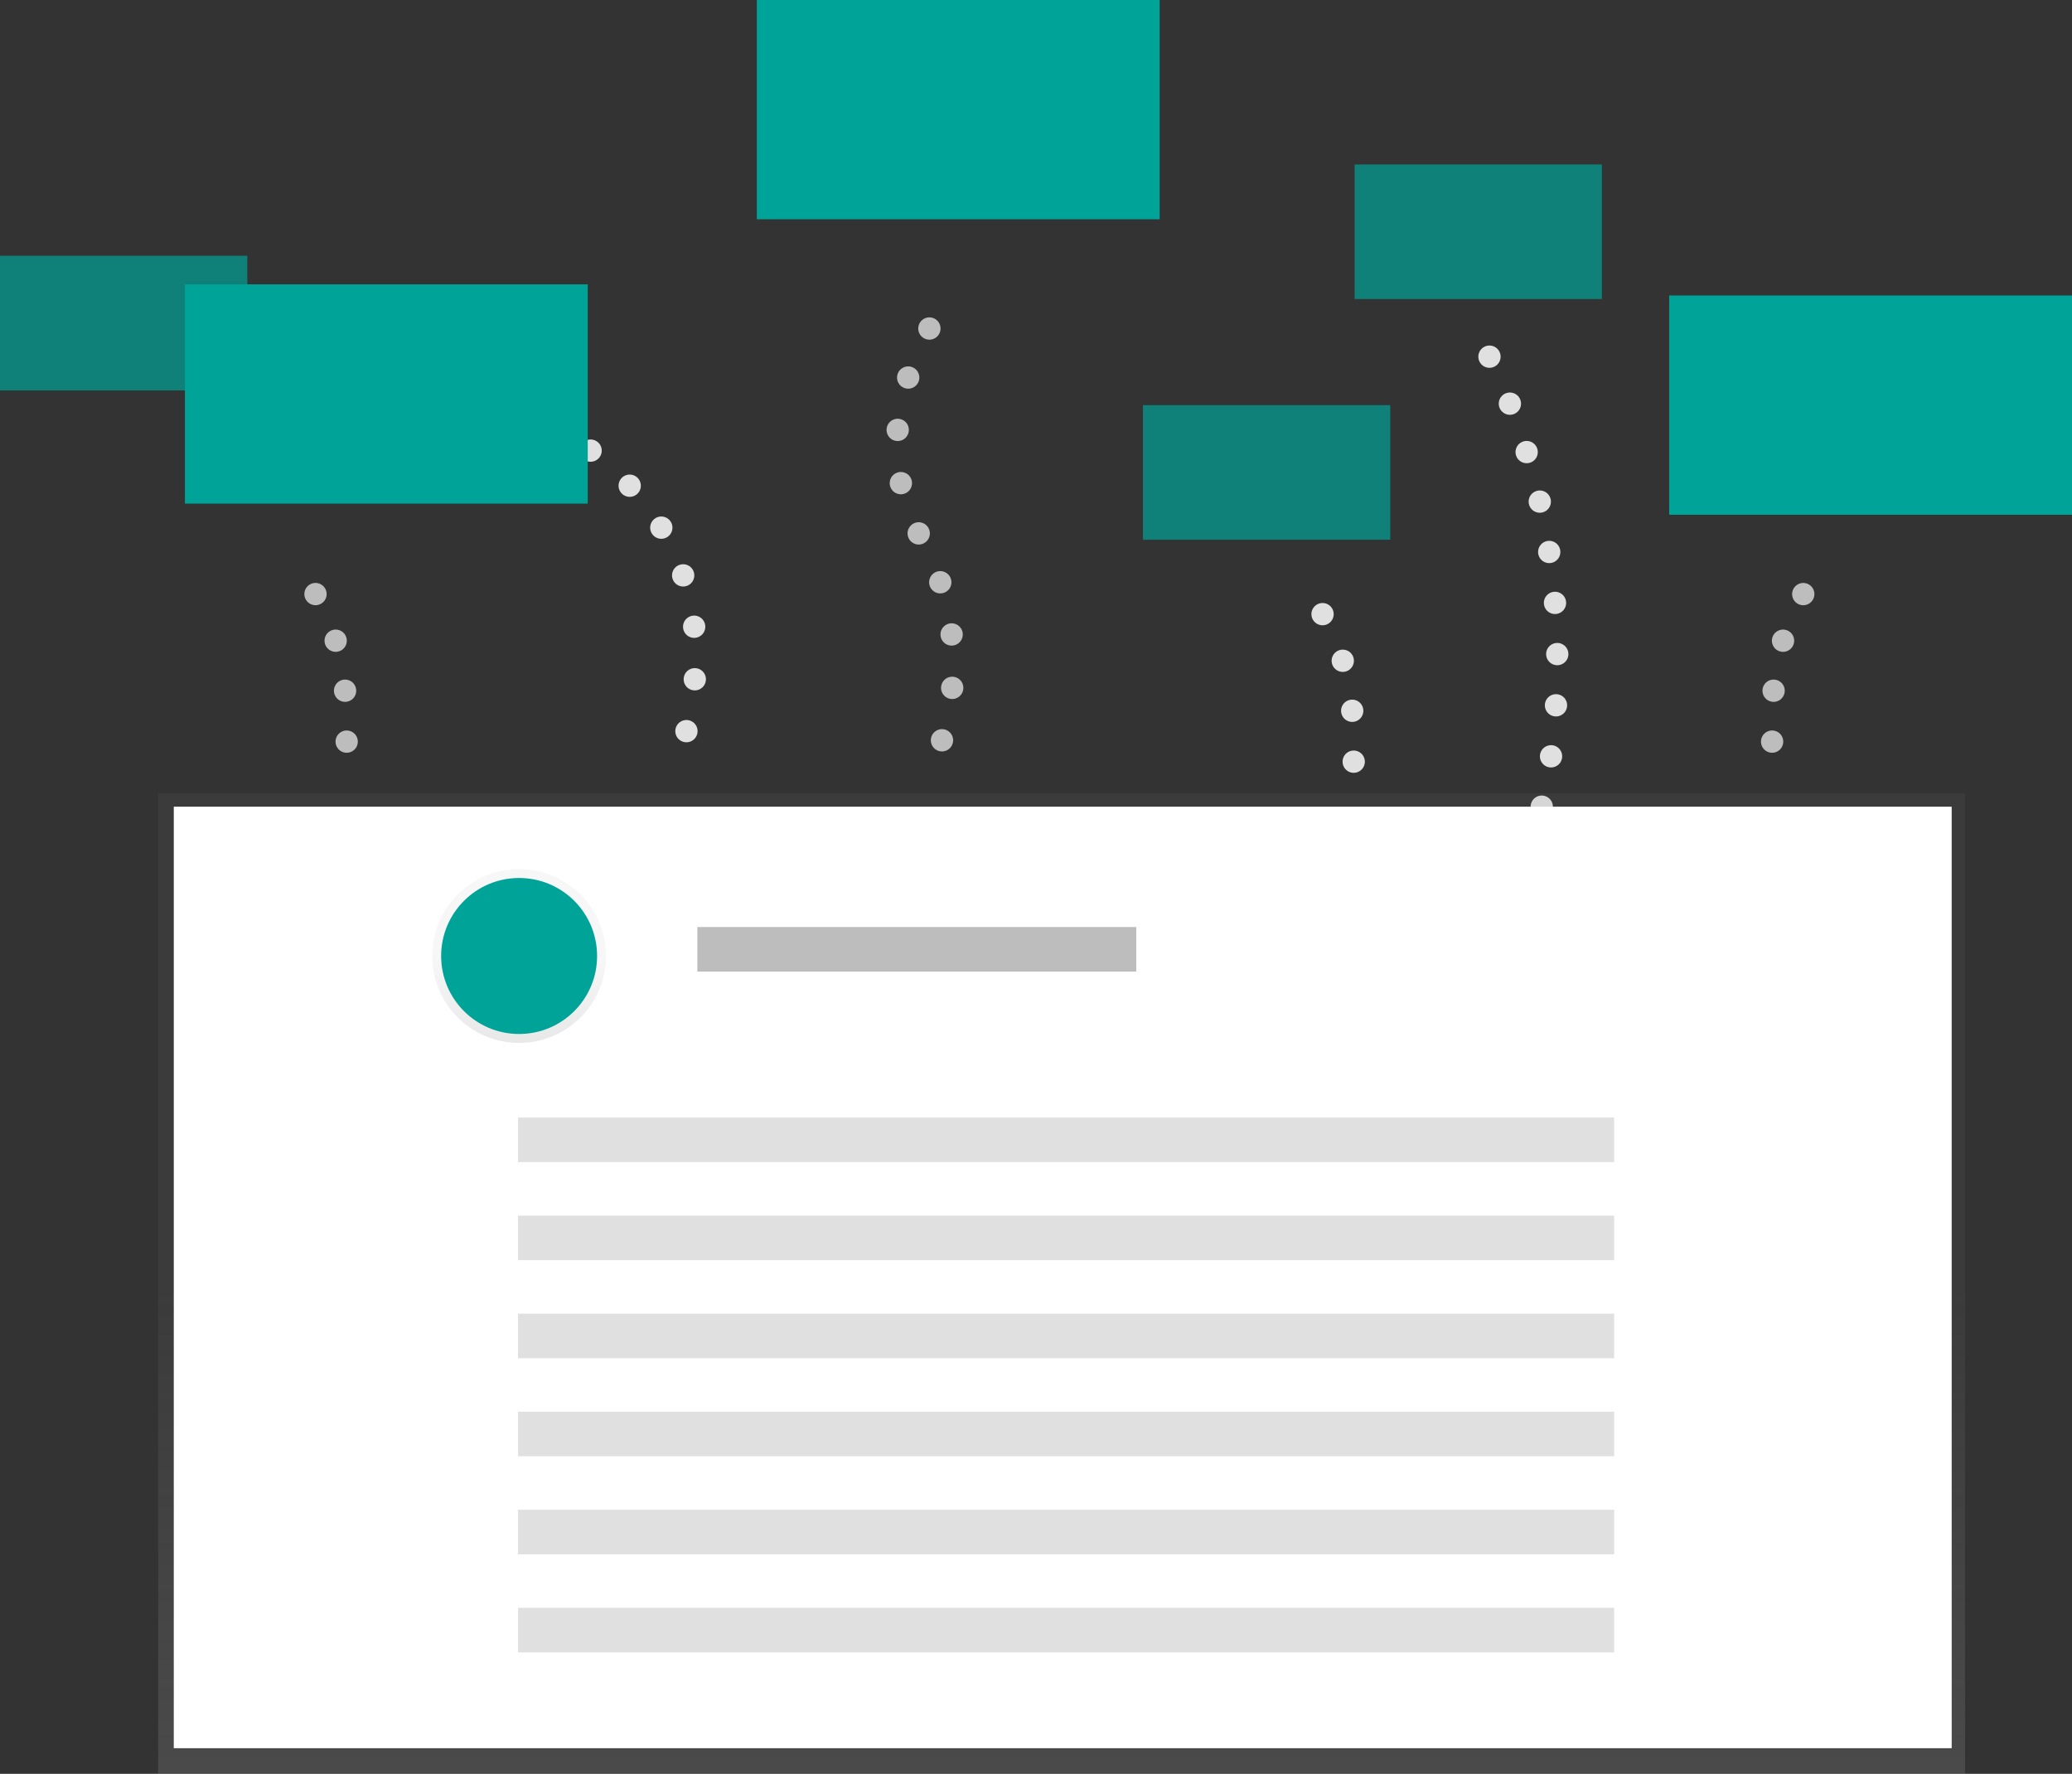 <svg xmlns="http://www.w3.org/2000/svg" viewBox="0 0 930 796">
  <rect x="0" y="0" width="930" height="796" fill="#333333" stroke="none"/>
  <defs>
    <linearGradient id="service-better-a" x1="476.5" y1="796" x2="476.5" y2="356" gradientUnits="userSpaceOnUse">
      <stop offset="0" stop-color="gray" stop-opacity=".3"/>
      <stop offset=".5" stop-color="gray" stop-opacity=".1"/>
      <stop offset="1" stop-color="gray" stop-opacity=".1"/>
    </linearGradient>
    <linearGradient id="service-better-b" x1="233" y1="468" x2="233" y2="390" gradientUnits="userSpaceOnUse">
      <stop offset="0" stop-color="#b3b3b3" stop-opacity=".3"/>
      <stop offset=".5" stop-color="#b3b3b3" stop-opacity=".1"/>
      <stop offset="1" stop-color="#b3b3b3" stop-opacity=".1"/>
    </linearGradient>
  </defs>
  <path d="M692 362s28-104-28-211" fill="none" stroke="#e0e0e0" stroke-linecap="round" stroke-linejoin="round" stroke-width="10" stroke-dasharray="0 23"/>
  <path fill="none" stroke="#e0e0e0" stroke-linecap="round" stroke-linejoin="round" stroke-width="10" d="M300.6 350.5"/>
  <path d="M308.1 328.1c9.9-40.3 12.8-124.5-117.7-160.2" fill="none" stroke="#e0e0e0" stroke-linecap="round" stroke-linejoin="round" stroke-width="10" stroke-dasharray="0 23.61"/>
  <path fill="none" stroke="#e0e0e0" stroke-linecap="round" stroke-linejoin="round" stroke-width="10" d="M179 165"/>
  <path fill="url(#service-better-a)" d="M71 356h811v440H71z"/>
  <path fill="#fff" d="M78 362h798v422.5H78z"/>
  <circle cx="233" cy="429" r="39" fill="url(#service-better-b)"/>
  <circle cx="233" cy="429" r="35" fill="#00A397"/>
  <path fill="#bdbdbd" d="M313 416h197v20H313z"/>
  <path fill="#e0e0e0" d="M232.5 545.5h492v20h-492zM232.5 501.5h492v20h-492zM232.5 589.5h492v20h-492zM232.5 633.5h492v20h-492zM232.5 677.5h492v20h-492zM232.5 721.5h492v20h-492z"/>
  <path fill="none" stroke="#bdbdbd" stroke-linecap="round" stroke-linejoin="round" stroke-width="10" d="M153.3 355.5"/>
  <path d="M155.6 332.8c.7-21.7-1.9-54-20.8-75.5" fill="none" stroke="#bdbdbd" stroke-linecap="round" stroke-linejoin="round" stroke-width="10" stroke-dasharray="0 22.87"/>
  <path fill="none" stroke="#bdbdbd" stroke-linecap="round" stroke-linejoin="round" stroke-width="10" d="M126.5 249.5"/>
  <path fill="none" stroke="#e0e0e0" stroke-linecap="round" stroke-linejoin="round" stroke-width="10" d="M605.3 364.5"/>
  <path d="M607.6 341.8c.8-21.7-1.9-54-20.8-75.5" fill="none" stroke="#e0e0e0" stroke-linecap="round" stroke-linejoin="round" stroke-width="10" stroke-dasharray="0 22.87"/>
  <path fill="none" stroke="#e0e0e0" stroke-linecap="round" stroke-linejoin="round" stroke-width="10" d="M578.5 258.5"/>
  <path fill="none" stroke="#bdbdbd" stroke-linecap="round" stroke-linejoin="round" stroke-width="10" d="M797.7 355.5"/>
  <path d="M795.4 332.8c-.8-21.7 1.9-54 20.8-75.5" fill="none" stroke="#bdbdbd" stroke-linecap="round" stroke-linejoin="round" stroke-width="10" stroke-dasharray="0 22.87"/>
  <path fill="none" stroke="#bdbdbd" stroke-linecap="round" stroke-linejoin="round" stroke-width="10" d="M824.5 249.5"/>
  <path fill="#00A397" opacity=".7" d="M0 114.8h111v60.4H0zM608 73.8h111v60.4H608zM513 181.8h111v60.4H513z"/>
  <path fill="#00A397" d="M83 127.6h180.8V226H83zM749.2 132.6H930V231H749.2zM339.7 0h180.8v98.4H339.7z"/>
  <path fill="none" stroke="#bdbdbd" stroke-linecap="round" stroke-linejoin="round" stroke-width="10" d="M414 354.5"/>
  <path d="M422.8 332.2a118 118 0 0 0-9.3-90.7c-24-43.5-2.4-86 9.9-104.4" fill="none" stroke="#bdbdbd" stroke-linecap="round" stroke-linejoin="round" stroke-width="10" stroke-dasharray="0 24.01"/>
  <path fill="none" stroke="#bdbdbd" stroke-linecap="round" stroke-linejoin="round" stroke-width="10" d="M430.5 127.5"/>
</svg>
